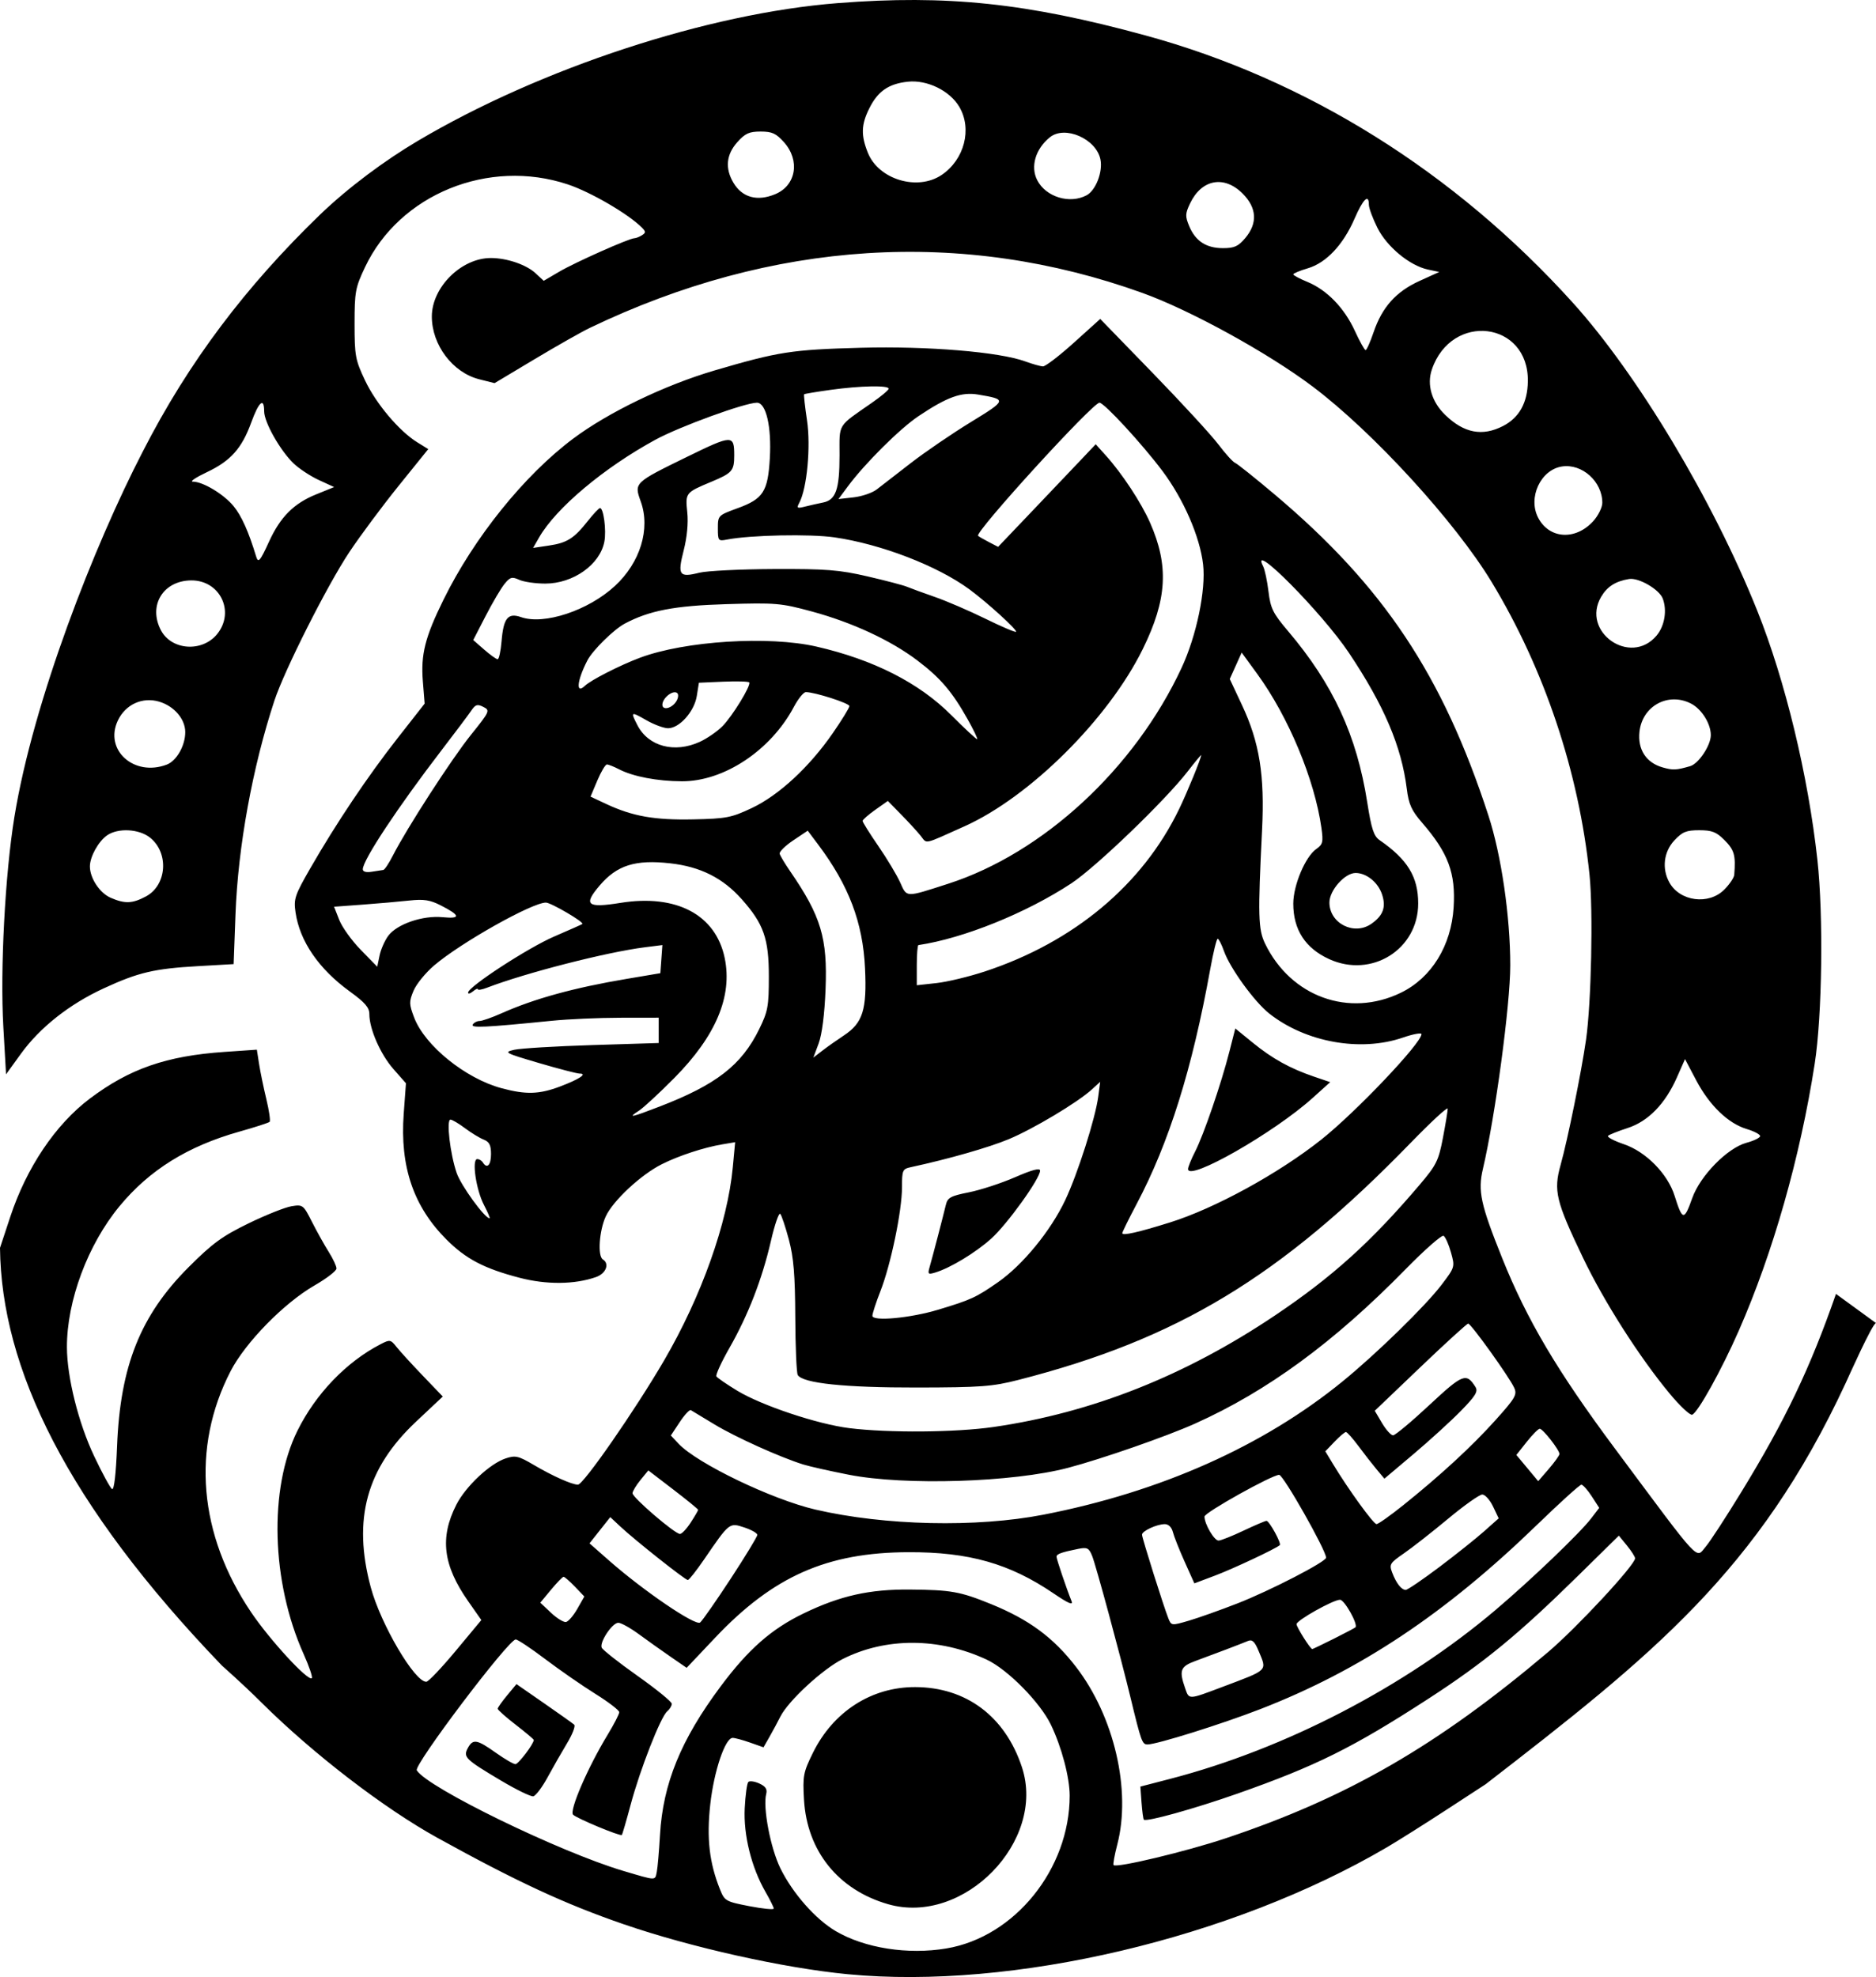 <?xml version="1.0" encoding="UTF-8" standalone="no"?>
<!-- Created with Inkscape (http://www.inkscape.org/) -->

<svg
   version="1.1"
   id="svg1"
   width="570.585"
   height="601.185"
   viewBox="0 0 570.585 601.185"
   sodipodi:docname="logo.svg"
   inkscape:version="1.3.1 (91b66b0783, 2023-11-16, custom)"
   xmlns:inkscape="http://www.inkscape.org/namespaces/inkscape"
   xmlns:sodipodi="http://sodipodi.sourceforge.net/DTD/sodipodi-0.dtd"
   xmlns="http://www.w3.org/2000/svg"
   xmlns:svg="http://www.w3.org/2000/svg">
  <defs
     id="defs1" />
  <sodipodi:namedview
     id="namedview1"
     pagecolor="#ffffff"
     bordercolor="#000000"
     borderopacity="0.25"
     inkscape:showpageshadow="2"
     inkscape:pageopacity="0.0"
     inkscape:pagecheckerboard="0"
     inkscape:deskcolor="#d1d1d1"
     showgrid="false"
     inkscape:zoom="1.1428114"
     inkscape:cx="323.32543"
     inkscape:cy="364.8896"
     inkscape:window-width="1900"
     inkscape:window-height="1060"
     inkscape:window-x="0"
     inkscape:window-y="0"
     inkscape:window-maximized="1"
     inkscape:current-layer="g1" />
  <g
     inkscape:groupmode="layer"
     inkscape:label="Image"
     id="g1"
     transform="translate(-236.946,-187.868)">
    <path
       style="fill:#000000"
       d="m 494.803,788.193 c -19.506,-1.873 -47.754,-8.173 -68.177,-15.206 -17.861,-6.151 -32.537,-12.959 -56.656,-26.283 -16.289,-8.998 -37.817,-25.547 -53.504,-41.128 -6.23,-6.188 -11.766,-10.969 -12.036,-11.25 -47.219,-49.108 -67.083,-90.442 -67.484,-127 l 3.112,-9.42 c 4.956,-15.002 13.77,-28.108 24.178,-35.95 12.076,-9.099 23.319,-13.006 40.917,-14.218 l 9.915,-0.683 0.685,4.385 c 0.377,2.412 1.372,7.228 2.211,10.702 0.839,3.474 1.284,6.559 0.987,6.856 -0.296,0.296 -4.454,1.642 -9.239,2.989 -15.697,4.421 -27.331,11.664 -36.423,22.676 -9.65,11.688 -16.021,28.773 -15.986,42.871 0.023,9.125 3.494,23.02 8.269,33.1 2.453,5.178 4.905,9.69 5.45,10.027 0.626,0.387 1.19,-4.437 1.534,-13.111 0.965,-24.35 7.128,-39.74 21.776,-54.379 7.256,-7.251 10.208,-9.408 18.197,-13.295 5.245,-2.552 11.127,-4.897 13.072,-5.213 3.445,-0.559 3.605,-0.437 6.248,4.781 1.492,2.945 3.777,7.039 5.077,9.098 1.3,2.059 2.364,4.332 2.364,5.051 0,0.719 -2.988,3.025 -6.639,5.125 -9.288,5.342 -21.071,17.369 -25.579,26.108 -11.986,23.234 -9.716,49.693 6.293,73.361 5.73,8.471 17.339,21.059 18.422,19.976 0.302,-0.302 -0.823,-3.606 -2.499,-7.343 -9.843,-21.939 -10.624,-50.265 -1.872,-67.905 5.577,-11.241 14.881,-20.921 25.273,-26.295 2.842,-1.47 3.071,-1.43 4.864,0.832 1.035,1.306 4.623,5.232 7.973,8.724 l 6.092,6.35 -8.14,7.65 c -15.08,14.172 -19.317,29.66 -13.772,50.334 3.019,11.257 13.432,28.949 16.919,28.749 0.641,-0.037 4.665,-4.274 8.943,-9.416 l 7.778,-9.349 -3.98,-5.681 c -7.679,-10.962 -8.719,-19.338 -3.643,-29.354 2.841,-5.607 10.214,-12.531 15.039,-14.124 2.943,-0.971 3.869,-0.756 8.489,1.967 5.74,3.384 11.644,6.023 13.476,6.023 1.668,0 17.354,-22.608 26.185,-37.742 11.362,-19.47 19.325,-41.844 20.91,-58.751 l 0.716,-7.644 -3.874,0.652 c -5.636,0.948 -13.215,3.432 -18.419,6.037 -6.37,3.188 -14.917,11.156 -17.084,15.927 -1.976,4.349 -2.489,12.021 -0.871,13.021 2.138,1.321 0.971,4.314 -2.098,5.384 -6.527,2.275 -15.046,2.347 -23.272,0.195 -10.735,-2.808 -16.231,-5.682 -22.142,-11.579 -10.075,-10.051 -14.223,-22.219 -13.046,-38.261 l 0.682,-9.291 -3.814,-4.333 c -3.944,-4.48 -7.324,-12.194 -7.316,-16.692 0.004,-1.999 -1.325,-3.54 -5.928,-6.875 -9.449,-6.845 -15.254,-15.302 -16.525,-24.072 -0.597,-4.117 -0.233,-5.199 4.532,-13.477 7.885,-13.698 17.4,-27.876 26.509,-39.5 l 8.227,-10.5 -0.54,-6.731 c -0.661,-8.231 0.649,-13.432 6.254,-24.826 9.288,-18.882 24.521,-37.818 39.389,-48.967 10.708,-8.029 27.916,-16.331 43.087,-20.786 19.463,-5.715 23.393,-6.324 44.5,-6.899 20.272,-0.552 42.094,1.262 50,4.157 2.2,0.805 4.615,1.484 5.368,1.508 0.752,0.024 4.979,-3.212 9.394,-7.192 l 8.026,-7.236 16.007,16.485 c 8.804,9.067 17.764,18.809 19.912,21.65 2.148,2.84 4.443,5.373 5.1,5.628 0.657,0.255 6.099,4.602 12.094,9.66 33.088,27.918 51.018,54.847 64.948,97.547 3.931,12.049 6.652,30.698 6.652,45.582 0,11.979 -4.551,45.841 -8.322,61.918 -1.579,6.73 -0.709,10.741 5.893,27.19 7.513,18.719 16.753,34.319 34.242,57.81 26.736,35.911 24.498,33.502 27.682,29.8 1.246,-1.449 6.123,-8.937 10.837,-16.64 13.331,-21.785 20.87,-37.569 28.735,-60.16 l 12.175,8.866 c -1.128,0.12 -8.352,16.36 -9.242,18.274 -26.612,57.259 -58.997,82.93 -109.5,121.961 l -12,7.822 c -6.6,4.302 -14.7,9.405 -18,11.34 -47.298,27.732 -113.906,43.412 -163.986,38.604 z m 29.986,-7.839 c 20.788,-3.472 37.5,-24.175 37.5,-46.454 0,-5.541 -2.456,-14.819 -5.712,-21.574 -3.291,-6.828 -13.197,-16.859 -19.575,-19.821 -14.48,-6.726 -30.634,-6.782 -43.768,-0.151 -6.114,3.087 -16.534,12.715 -18.939,17.501 -0.821,1.634 -2.311,4.405 -3.31,6.156 l -1.817,3.184 -4.066,-1.434 c -2.236,-0.789 -4.629,-1.434 -5.317,-1.434 -2.284,0 -5.688,10.097 -6.809,20.196 -1.144,10.305 -0.298,17.741 2.937,25.826 1.428,3.569 1.746,3.752 8.928,5.143 4.096,0.793 7.447,1.126 7.447,0.741 0,-0.386 -1.127,-2.66 -2.505,-5.053 -4.292,-7.456 -6.741,-17.315 -6.329,-25.477 0.201,-3.982 0.694,-7.569 1.095,-7.97 0.401,-0.401 1.906,-0.194 3.343,0.461 1.895,0.864 2.472,1.733 2.098,3.162 -1.07,4.092 1.289,16.473 4.314,22.637 3.725,7.591 10.697,15.496 16.849,19.104 8.822,5.173 21.902,7.219 33.634,5.259 z m -17.724,-13.452 c -15.163,-4.35 -24.678,-16.167 -25.581,-31.77 -0.419,-7.245 -0.215,-8.322 2.7,-14.243 6.182,-12.557 17.808,-20.036 31.105,-20.009 15.523,0.031 27.37,8.91 32.47,24.333 7.445,22.516 -17.708,48.283 -40.694,41.689 z m -70.357,-9.826 c 0.251,-1.238 0.69,-6.3 0.975,-11.25 0.898,-15.597 6.344,-28.929 18.452,-45.166 8.406,-11.272 15.414,-17.435 25.22,-22.176 11.124,-5.378 20.014,-7.373 32.375,-7.264 12.449,0.11 15.25,0.61 24.56,4.391 11.631,4.723 19.049,10.199 25.94,19.148 11.608,15.074 16.823,37.539 12.535,54 -0.838,3.219 -1.344,6.033 -1.123,6.254 0.923,0.923 22.091,-4.141 34.15,-8.17 36.975,-12.353 64.318,-28.137 97.898,-56.517 8.774,-7.415 26.641,-26.658 26.563,-28.608 -0.02,-0.491 -1.139,-2.242 -2.486,-3.891 l -2.45,-2.999 -12.264,12.061 c -18.252,17.951 -28.742,26.568 -45.764,37.598 -22.882,14.826 -34.058,20.375 -58,28.799 -13.039,4.587 -27.723,8.67 -28.445,7.91 -0.193,-0.203 -0.509,-2.549 -0.703,-5.213 l -0.352,-4.844 9.065,-2.353 c 34.922,-9.063 71.384,-27.981 98.935,-51.332 10.841,-9.188 25.702,-23.413 29.094,-27.849 l 2.463,-3.221 -2.278,-3.517 c -1.253,-1.934 -2.673,-3.523 -3.156,-3.529 -0.482,-0.007 -6.568,5.5 -13.523,12.238 -27.838,26.967 -53.757,44.225 -84.1,55.998 -11.811,4.583 -31.511,10.752 -34.334,10.752 -1.62,0 -1.918,-0.827 -5.224,-14.5 -3.065,-12.679 -10.457,-39.946 -11.602,-42.798 -0.988,-2.459 -1.5,-2.723 -4.232,-2.175 -5.101,1.022 -6.609,1.566 -6.609,2.385 0,0.751 2.999,9.62 4.561,13.488 0.558,1.382 -0.932,0.745 -5.472,-2.338 -13.359,-9.072 -25.698,-12.577 -44.089,-12.525 -24.788,0.071 -41.121,7.289 -58.827,25.998 l -8.673,9.164 -4.971,-3.426 c -2.734,-1.884 -7.069,-4.966 -9.634,-6.849 -2.565,-1.883 -5.346,-3.423 -6.181,-3.423 -1.819,0 -5.72,5.82 -5.058,7.546 0.257,0.67 5.156,4.533 10.886,8.585 5.73,4.052 10.428,7.875 10.438,8.496 0.011,0.62 -0.618,1.656 -1.397,2.303 -1.974,1.638 -8.236,17.627 -11.11,28.365 -1.319,4.929 -2.528,9.084 -2.686,9.232 -0.492,0.46 -13.688,-5.027 -14.825,-6.165 -1.218,-1.218 4.459,-14.356 10.498,-24.297 1.947,-3.205 3.54,-6.299 3.54,-6.875 0,-0.576 -3.263,-3.082 -7.25,-5.568 -3.987,-2.486 -10.85,-7.241 -15.25,-10.566 -4.4,-3.326 -8.45,-6.019 -9,-5.984 -2.298,0.144 -31.062,38.209 -30.077,39.803 3.257,5.271 43.588,24.888 62.924,30.607 10.085,2.983 9.523,2.968 10.071,0.268 z m -47.419,-27.785 c -10.837,-6.454 -11.521,-7.123 -10.062,-9.848 1.544,-2.885 2.77,-2.685 8.492,1.383 2.708,1.925 5.406,3.494 5.997,3.488 0.908,-0.011 5.574,-6.165 5.574,-7.352 0,-0.216 -2.475,-2.302 -5.5,-4.636 -3.025,-2.334 -5.488,-4.526 -5.473,-4.872 0.015,-0.346 1.305,-2.17 2.868,-4.054 l 2.841,-3.426 8.382,5.81 c 4.61,3.196 8.743,6.133 9.183,6.527 0.441,0.394 -0.53,2.921 -2.158,5.615 -1.628,2.694 -4.303,7.374 -5.946,10.399 -1.643,3.025 -3.597,5.619 -4.342,5.764 -0.745,0.145 -5.18,-2.014 -9.855,-4.799 z m 219.5,-28.48 c 14.114,-5.319 13.542,-4.747 10.95,-10.95 -1.197,-2.864 -1.938,-3.547 -3.25,-2.994 -2.034,0.856 -10.053,3.907 -15.95,6.068 -4.591,1.682 -5.033,2.847 -3.141,8.275 1.237,3.549 0.881,3.562 11.391,-0.399 z m 33.779,-14.603 c 3.422,-1.715 6.404,-3.286 6.628,-3.49 0.905,-0.827 -3.316,-8.392 -4.681,-8.392 -2.069,0 -13.225,6.258 -13.225,7.419 0,0.912 4.194,7.56 4.779,7.574 0.153,0.004 3.078,-1.397 6.5,-3.112 z M 459.216,667.877 c 4.44,-6.779 8.073,-12.754 8.073,-13.278 0,-0.524 -1.786,-1.543 -3.969,-2.263 -4.563,-1.506 -4.491,-1.564 -12.234,9.74 -2.355,3.438 -4.578,6.25 -4.939,6.25 -0.792,0 -16.09,-12.117 -20.472,-16.217 l -3.115,-2.913 -3.157,3.987 -3.157,3.987 5.883,5.178 c 10.522,9.262 26.373,20.047 27.765,18.892 0.687,-0.57 4.882,-6.583 9.322,-13.362 z m 154.138,7.542 c 9.865,-3.846 26.945,-12.662 26.923,-13.895 -0.042,-2.302 -12.988,-25.151 -14.266,-25.18 -2.098,-0.047 -22.721,11.463 -22.721,12.681 0,2.27 2.947,7.302 4.276,7.301 0.673,-4.3e-4 4.077,-1.35 7.564,-3 3.487,-1.65 6.647,-2.999 7.023,-2.999 0.848,0 4.613,6.871 4.048,7.387 -1.159,1.06 -14.184,7.181 -19.687,9.253 l -6.302,2.372 -2.971,-6.621 c -1.634,-3.642 -3.24,-7.694 -3.569,-9.006 -0.36,-1.435 -1.333,-2.385 -2.443,-2.385 -2.431,0 -6.939,2.084 -6.939,3.207 0,0.968 6.606,21.936 8.034,25.501 0.871,2.173 0.969,2.184 6.175,0.661 2.91,-0.851 9.595,-3.225 14.855,-5.276 z m -200.813,1.663 2.134,-3.744 -2.88,-3.006 c -1.584,-1.653 -3.133,-2.998 -3.443,-2.988 -0.31,0.01 -2.029,1.784 -3.821,3.942 l -3.258,3.924 3.258,3.069 c 1.792,1.688 3.847,2.952 4.567,2.808 0.72,-0.144 2.269,-1.946 3.443,-4.005 z m 262.091,-12.643 c 5.036,-3.788 11.178,-8.683 13.649,-10.879 l 4.493,-3.992 -1.727,-3.621 c -0.95,-1.991 -2.421,-3.621 -3.27,-3.621 -0.849,0 -5.53,3.318 -10.402,7.374 -4.873,4.055 -10.92,8.791 -13.439,10.525 -4.262,2.932 -4.509,3.338 -3.556,5.844 1.236,3.25 2.811,5.258 4.124,5.258 0.534,0 5.091,-3.099 10.128,-6.887 z M 447.039,650.827 c 1.238,-1.91 2.25,-3.643 2.25,-3.849 0,-0.206 -3.411,-2.988 -7.579,-6.181 l -7.579,-5.805 -2.385,2.917 c -1.312,1.604 -2.401,3.413 -2.421,4.02 -0.042,1.288 12.911,12.403 14.433,12.385 0.567,-0.007 2.043,-1.575 3.281,-3.486 z m 107.25,-2.368 c 35.594,-6.919 66.835,-20.832 90.996,-40.524 10.353,-8.438 25.307,-23.04 30.164,-29.454 4.014,-5.301 4.037,-5.38 2.806,-9.776 -0.682,-2.437 -1.691,-4.71 -2.242,-5.05 -0.551,-0.34 -5.771,4.25 -11.6,10.201 -21.717,22.168 -42.027,37.051 -64.029,46.916 -8.667,3.886 -28.263,10.707 -38.596,13.435 -16.738,4.418 -49.546,5.45 -66.676,2.098 -5.678,-1.111 -11.899,-2.508 -13.824,-3.105 -6.976,-2.162 -20.644,-8.325 -27,-12.175 -3.575,-2.165 -6.821,-4.125 -7.212,-4.354 -0.392,-0.229 -1.922,1.411 -3.4,3.645 l -2.688,4.062 2.339,2.49 c 5.649,6.014 28.419,16.97 41.639,20.036 21.081,4.889 48.958,5.515 69.322,1.556 z m 109.389,-2.836 c 11.448,-9.18 20.956,-17.945 28.152,-25.954 6.009,-6.687 6.607,-7.723 5.663,-9.796 -1.503,-3.299 -13.163,-19.554 -14.003,-19.523 -0.386,0.015 -6.935,5.984 -14.555,13.267 l -13.854,13.24 2.203,3.733 c 1.212,2.053 2.725,3.733 3.364,3.733 0.639,0 5.591,-4.13 11.006,-9.179 10.207,-9.517 11.269,-9.934 14.052,-5.522 0.855,1.355 0.03,2.709 -4.433,7.27 -3.016,3.082 -9.484,8.981 -14.374,13.108 l -8.891,7.503 -2.374,-2.84 c -1.306,-1.562 -3.794,-4.752 -5.529,-7.09 -1.735,-2.337 -3.444,-4.25 -3.798,-4.25 -0.354,0 -1.908,1.32 -3.453,2.933 l -2.81,2.933 2.304,3.817 c 4.651,7.705 12.336,18.317 13.265,18.317 0.526,0 4.156,-2.566 8.066,-5.702 z m 47.573,-15.615 c 0.053,-1.16 -5.038,-7.683 -5.997,-7.683 -0.439,0 -2.217,1.792 -3.952,3.983 l -3.155,3.983 3.321,3.986 3.321,3.986 3.212,-3.719 c 1.767,-2.046 3.229,-4.087 3.25,-4.536 z m -172.091,-8.223 c 29.932,-4.336 58.308,-15.591 85.663,-33.977 17.402,-11.697 29.17,-22.327 43.874,-39.629 5.13,-6.037 5.783,-7.351 7.12,-14.338 0.809,-4.231 1.459,-8.215 1.444,-8.854 -0.015,-0.639 -5.078,4.036 -11.25,10.388 -39.653,40.812 -70.957,59.726 -119.323,72.099 -7.906,2.022 -11.356,2.281 -30.9,2.314 -21.946,0.037 -34.661,-1.296 -36.206,-3.796 -0.375,-0.606 -0.715,-8.542 -0.756,-17.634 -0.058,-12.799 -0.497,-18.113 -1.944,-23.532 -1.028,-3.85 -2.208,-7.378 -2.621,-7.84 -0.414,-0.462 -1.69,3.236 -2.838,8.218 -2.668,11.589 -6.916,22.552 -12.594,32.503 -2.473,4.335 -4.272,8.246 -3.996,8.691 0.275,0.445 3.117,2.399 6.314,4.341 7.434,4.516 24.482,10.209 34.141,11.402 11.973,1.478 32.354,1.313 43.872,-0.356 z m -16.872,-35.658 c 9.964,-3.001 11.517,-3.714 18.157,-8.334 7.553,-5.256 16.043,-15.608 20.478,-24.968 3.799,-8.018 9.176,-24.867 10.053,-31.5 l 0.595,-4.5 -2.504,2.295 c -4.305,3.946 -17.822,12.036 -25.341,15.166 -6.078,2.53 -18.32,6.028 -29.687,8.483 -2.598,0.561 -2.75,0.901 -2.75,6.132 0,7.133 -3.398,23.508 -6.544,31.537 -1.351,3.446 -2.456,6.839 -2.456,7.539 0,1.77 11.517,0.705 20,-1.85 z m -2.608,-12.939 c 0.83,-2.865 4.096,-15.374 4.942,-18.925 0.531,-2.23 1.439,-2.726 7.024,-3.836 3.528,-0.701 9.841,-2.764 14.028,-4.585 5.268,-2.29 7.614,-2.906 7.614,-1.998 0,2.398 -9.98,16.276 -14.857,20.66 -4.761,4.28 -12.42,8.919 -17.039,10.32 -2.16,0.655 -2.329,0.494 -1.712,-1.637 z m 73.108,-13.598 c 13.649,-4.271 32.981,-14.849 46,-25.169 10.51,-8.331 30.5,-29.367 30.5,-32.095 0,-0.492 -2.545,-0.018 -5.657,1.052 -12.883,4.432 -29.514,1.448 -40.615,-7.288 -4.518,-3.556 -11.955,-13.801 -13.802,-19.016 -0.731,-2.062 -1.593,-3.75 -1.916,-3.75 -0.323,0 -1.34,4.162 -2.26,9.25 -5.485,30.338 -12.526,52.791 -22.407,71.454 -2.389,4.512 -4.344,8.486 -4.344,8.829 0,0.843 4.871,-0.255 14.5,-3.268 z m 5.5,-16.238 c 0,-0.609 0.969,-3.002 2.154,-5.317 2.604,-5.09 7.915,-20.571 10.403,-30.321 l 1.814,-7.11 5.352,4.359 c 5.951,4.847 11.33,7.822 18.634,10.304 l 4.88,1.659 -5.369,4.833 c -11.766,10.592 -37.869,25.476 -37.869,21.593 z m -214.173,10.865 c -2.387,-4.58 -3.736,-13.892 -2.013,-13.892 0.588,0 1.346,0.45 1.686,1 1.29,2.088 2.5,0.866 2.5,-2.525 0,-2.725 -0.51,-3.726 -2.25,-4.414 -1.238,-0.489 -3.8,-2.053 -5.694,-3.475 -1.894,-1.422 -3.871,-2.586 -4.392,-2.586 -1.312,0 -0.105,10.406 1.878,16.195 1.319,3.85 8.55,13.805 10.027,13.805 0.219,0 -0.565,-1.849 -1.742,-4.108 z m 53.383,-29.843 c 17.336,-6.675 24.991,-12.619 30.36,-23.571 2.647,-5.399 2.93,-6.947 2.931,-15.978 2.3e-4,-11.551 -1.565,-16.011 -8.256,-23.534 -5.737,-6.45 -12.559,-9.874 -21.714,-10.901 -10.635,-1.193 -16.19,0.549 -21.477,6.735 -5.067,5.928 -3.873,6.927 6.318,5.291 17.017,-2.733 28.966,3.586 31.702,16.764 2.414,11.629 -2.666,23.709 -15.358,36.516 -4.519,4.56 -9.34,9.018 -10.715,9.908 -3.6,2.329 -2.426,2.097 6.21,-1.229 z m -30.21,-6.125 c 5.813,-2.194 8.439,-3.923 5.956,-3.923 -0.794,0 -6.374,-1.449 -12.399,-3.219 -10.367,-3.047 -10.769,-3.262 -7.506,-4.018 1.897,-0.439 12.561,-1.083 23.699,-1.43 l 20.25,-0.631 v -3.85 -3.85 l -11.75,0.017 c -6.463,0.01 -15.8,0.423 -20.75,0.919 -20.375,2.041 -24.732,2.248 -24.051,1.146 0.368,-0.595 1.305,-1.082 2.082,-1.082 0.778,0 3.788,-1.057 6.691,-2.35 10.012,-4.458 22.04,-7.761 38.149,-10.474 l 10.128,-1.706 0.31,-4.277 0.31,-4.277 -5.31,0.67 c -11.633,1.467 -36.283,7.78 -48.06,12.308 -1.512,0.582 -2.75,0.788 -2.75,0.46 0,-0.329 -0.675,-0.037 -1.5,0.647 -0.825,0.685 -1.493,0.852 -1.483,0.372 0.034,-1.781 18.261,-13.644 26.232,-17.074 4.538,-1.953 8.381,-3.661 8.539,-3.796 0.624,-0.532 -9.564,-6.503 -11.096,-6.503 -4.192,0 -25.798,12.142 -33.957,19.083 -2.621,2.23 -5.454,5.703 -6.297,7.719 -1.396,3.34 -1.379,4.065 0.189,8.171 3.263,8.545 15.601,18.516 26.557,21.465 7.429,1.999 11.463,1.883 17.816,-0.514 z m 86.326,-15.522 c 5.759,-3.798 7.021,-7.801 6.43,-20.406 -0.653,-13.937 -4.943,-25.25 -14.288,-37.677 l -3.144,-4.181 -4.412,2.954 c -2.427,1.625 -4.279,3.455 -4.117,4.067 0.162,0.612 1.579,2.979 3.148,5.26 9.433,13.71 11.428,20.347 10.807,35.943 -0.303,7.602 -1.087,13.754 -2.097,16.458 l -1.613,4.319 2.73,-2.106 c 1.501,-1.159 4.452,-3.242 6.556,-4.63 z M 663.028,489.734 c 9.293,-4.514 15.316,-14.261 16.04,-25.959 0.646,-10.43 -1.627,-16.532 -9.584,-25.725 -3.239,-3.743 -4.073,-5.592 -4.668,-10.355 -1.61,-12.885 -6.92,-25.351 -17.596,-41.312 -8.166,-12.208 -30.434,-34.661 -26.091,-26.308 0.5,0.963 1.231,4.398 1.624,7.635 0.627,5.165 1.351,6.635 5.92,12.022 13.722,16.175 20.92,31.724 24.117,52.094 1.27,8.09 1.985,10.287 3.743,11.5 8.527,5.885 11.756,11.176 11.756,19.264 0,13.963 -14.149,22.818 -27.061,16.936 -7.28,-3.317 -10.946,-8.984 -10.93,-16.9 0.011,-5.598 3.668,-14.26 7.007,-16.599 1.974,-1.383 2.153,-2.117 1.556,-6.382 -2.058,-14.704 -10.028,-33.825 -19.533,-46.863 l -4.725,-6.481 -1.812,4.019 -1.812,4.019 3.682,7.846 c 5.364,11.431 6.969,21.375 6.142,38.052 -1.295,26.111 -1.184,30.239 0.928,34.589 7.845,16.159 25.559,22.554 41.297,14.909 z M 536.511,483.264 c 27.086,-8.948 47.908,-26.338 59.031,-49.301 2.494,-5.149 6.744,-15.531 6.746,-16.477 2.7e-4,-0.187 -1.863,2.063 -4.141,5 -6.89,8.883 -27.906,29.091 -35.358,33.999 -13.695,9.018 -32.806,16.732 -46.5,18.767 -0.275,0.041 -0.5,2.805 -0.5,6.143 v 6.069 l 6,-0.659 c 3.3,-0.363 9.925,-1.956 14.723,-3.541 z M 355.02,472.448 c 2.634,-3.577 10.495,-6.274 16.551,-5.679 5.59,0.549 5.431,-0.529 -0.525,-3.567 -3.317,-1.692 -5.179,-1.979 -9.682,-1.489 -3.067,0.333 -9.454,0.892 -14.194,1.241 l -8.618,0.635 1.578,4.018 c 0.868,2.21 3.823,6.313 6.566,9.119 l 4.988,5.101 0.701,-3.377 c 0.386,-1.857 1.571,-4.557 2.633,-6 z m 299.039,-3.674 c 3.577,-2.506 4.51,-5.071 3.241,-8.916 -1.214,-3.678 -4.733,-6.533 -8.053,-6.533 -3.27,0 -7.958,5.283 -7.958,8.969 0,6.363 7.502,10.17 12.77,6.48 z M 525.289,456.616 c 28.916,-9.309 56.761,-35.042 71.018,-65.632 4.55,-9.762 7.452,-23.697 6.558,-31.487 -0.97,-8.445 -5.944,-19.861 -12.403,-28.462 -6.179,-8.229 -17.696,-20.709 -19.11,-20.709 -2.076,0 -38.007,39.39 -36.921,40.476 0.226,0.226 1.689,1.074 3.25,1.884 l 2.839,1.473 10.134,-10.629 c 5.574,-5.846 12.253,-12.866 14.843,-15.599 l 4.709,-4.97 3.094,3.433 c 4.922,5.461 10.713,14.252 13.417,20.366 5.802,13.12 5.218,23.404 -2.187,38.457 -10.443,21.231 -34.339,44.986 -54.242,53.921 -12.707,5.705 -11.306,5.397 -13.285,2.921 -0.982,-1.228 -3.638,-4.124 -5.904,-6.437 l -4.119,-4.205 -3.825,2.705 c -2.104,1.487 -3.835,3.006 -3.846,3.375 -0.012,0.368 2.135,3.801 4.771,7.627 2.636,3.826 5.626,8.805 6.644,11.063 2.102,4.661 1.478,4.642 14.563,0.43 z m -171.77,-4.208 c 0.401,-0.045 1.703,-1.995 2.892,-4.332 4.227,-8.306 17.842,-29.363 23.73,-36.7 5.802,-7.229 5.915,-7.482 3.813,-8.549 -1.817,-0.922 -2.407,-0.742 -3.666,1.122 -0.825,1.221 -4.896,6.644 -9.046,12.049 -13.307,17.331 -23.954,33.421 -23.954,36.2 0,0.748 1.031,1.027 2.75,0.744 1.512,-0.249 3.078,-0.489 3.48,-0.534 z M 465.601,433.582 c 8.21,-3.868 17.509,-12.466 24.642,-22.785 2.775,-4.014 5.046,-7.714 5.046,-8.221 0,-0.872 -10.521,-4.251 -13.237,-4.251 -0.697,0 -2.334,2.012 -3.639,4.472 -7.017,13.228 -21.243,22.687 -34.059,22.646 -7.458,-0.024 -14.835,-1.43 -19.118,-3.645 -1.567,-0.81 -3.231,-1.473 -3.699,-1.473 -0.468,0 -1.781,2.201 -2.918,4.891 l -2.066,4.891 4.754,2.227 c 8.016,3.754 14.71,4.94 26.482,4.691 10.044,-0.213 11.592,-0.512 17.812,-3.443 z m -15.812,-20.135 c 2.2,-1.009 5.291,-3.137 6.869,-4.728 3.041,-3.067 8.753,-12.384 8.172,-13.331 -0.189,-0.309 -3.711,-0.416 -7.827,-0.237 l -7.483,0.325 -0.645,4.031 c -0.758,4.74 -5.3,9.825 -8.76,9.807 -1.28,-0.007 -4.239,-1.106 -6.577,-2.442 -4.761,-2.722 -4.875,-2.656 -2.701,1.548 3.332,6.443 11.273,8.55 18.951,5.027 z m 81.487,-6.826 c -4.736,-8.433 -8.294,-12.6 -15.279,-17.894 -8.12,-6.154 -19.813,-11.582 -32.163,-14.929 -9.377,-2.541 -10.885,-2.67 -26,-2.217 -15.722,0.471 -23.416,1.948 -30.884,5.929 -3.333,1.776 -9.763,8.111 -11.351,11.181 -3.169,6.127 -3.592,10.432 -0.761,7.726 1.851,-1.769 10.675,-6.266 16.77,-8.547 13.666,-5.114 39.151,-6.72 53.68,-3.384 17.358,3.986 31.212,11.03 41,20.847 4.125,4.137 7.667,7.423 7.871,7.302 0.204,-0.121 -1.094,-2.827 -2.884,-6.015 z m -88.63,-5.498 c 0.589,-0.936 0.729,-2.045 0.309,-2.465 -1.067,-1.067 -4.097,1.027 -4.507,3.115 -0.439,2.232 2.688,1.747 4.198,-0.65 z m -53.154,-18.237 c 0.589,-7.1 1.929,-8.759 5.947,-7.358 7.008,2.443 20.429,-2.008 28.508,-9.455 7.731,-7.127 10.882,-17.379 7.893,-25.689 -2.059,-5.725 -2.077,-5.708 14.138,-13.632 13.703,-6.696 14.28,-6.713 14.28,-0.427 0,4.706 -0.582,5.379 -6.969,8.045 -7.868,3.285 -7.918,3.349 -7.305,9.284 0.337,3.268 -0.074,7.605 -1.103,11.618 -1.922,7.503 -1.367,8.291 4.759,6.752 2.282,-0.574 12.475,-1.078 22.65,-1.121 15.959,-0.068 19.873,0.239 28.5,2.232 5.5,1.271 10.9,2.689 12,3.152 1.1,0.463 4.925,1.859 8.5,3.104 3.575,1.244 10.499,4.227 15.386,6.628 4.887,2.401 9.067,4.185 9.289,3.964 0.497,-0.497 -8.748,-8.915 -14.175,-12.906 -9.717,-7.146 -26.824,-13.74 -41,-15.805 -7.443,-1.084 -25.717,-0.709 -32.75,0.672 -2.627,0.516 -2.75,0.363 -2.75,-3.405 0,-3.914 0.049,-3.963 6.016,-6.139 7.77,-2.833 9.197,-5.045 9.783,-15.163 0.556,-9.602 -1.136,-16.911 -3.914,-16.911 -3.639,0 -23.514,7.243 -30.885,11.255 -15.633,8.509 -30.224,20.759 -35.352,29.678 l -1.852,3.221 4.852,-0.724 c 5.51,-0.822 7.596,-2.149 11.852,-7.538 1.65,-2.089 3.287,-3.82 3.639,-3.845 1.088,-0.079 1.985,6.781 1.334,10.204 -1.326,6.975 -9.472,12.75 -17.983,12.75 -2.968,0 -6.529,-0.516 -7.913,-1.147 -2.197,-1.001 -2.767,-0.841 -4.471,1.25 -1.074,1.318 -3.655,5.697 -5.735,9.73 l -3.782,7.333 3.341,2.917 c 1.837,1.604 3.674,2.917 4.082,2.917 0.407,0 0.944,-2.448 1.192,-5.439 z m 97.799,-42.211 c 3.878,-0.776 4.997,-3.985 4.997,-14.324 0,-9.908 -0.817,-8.582 9.878,-16.026 2.766,-1.925 5.05,-3.837 5.076,-4.25 0.068,-1.085 -8.581,-0.92 -17.631,0.336 -4.302,0.598 -7.942,1.205 -8.089,1.35 -0.146,0.145 0.249,3.729 0.879,7.964 1.177,7.912 -0.006,20.614 -2.327,24.985 -0.896,1.688 -0.716,1.814 1.723,1.202 1.498,-0.376 3.971,-0.933 5.494,-1.238 z m 16.303,-3.969 c 1.339,-1.034 5.999,-4.641 10.356,-8.016 4.357,-3.375 12.559,-8.974 18.227,-12.442 11.063,-6.769 11.101,-6.911 2.258,-8.399 -5.056,-0.851 -9.438,0.737 -18.147,6.575 -5.634,3.777 -16.271,14.348 -21.434,21.302 l -2.895,3.899 4.6,-0.518 c 2.53,-0.285 5.695,-1.365 7.034,-2.399 z M 744.775,611.635 c -9.205,-11.082 -19.992,-27.991 -26.394,-41.373 -8.235,-17.214 -8.975,-20.299 -6.767,-28.196 2.141,-7.659 6.333,-28.3 7.724,-38.038 1.607,-11.248 2.193,-39.167 1.054,-50.21 -3.212,-31.138 -13.68,-62.423 -29.776,-88.993 -11.126,-18.366 -36.088,-45.617 -54.43,-59.422 -13.636,-10.263 -37.214,-23.222 -51.793,-28.466 -54.781,-19.704 -112.479,-16.046 -168.105,10.66 -2.475,1.188 -9.994,5.449 -16.71,9.469 l -12.21,7.308 -4.654,-1.172 c -8.075,-2.033 -14.426,-10.435 -14.426,-19.082 0,-8.906 8.966,-17.795 17.95,-17.795 4.863,0 10.773,2.014 13.601,4.635 l 2.478,2.296 4.736,-2.78 c 4.846,-2.844 21.237,-10.139 22.843,-10.167 0.491,-0.008 1.528,-0.418 2.304,-0.909 1.212,-0.767 1.205,-1.101 -0.045,-2.351 -4.144,-4.144 -15.562,-10.792 -22.511,-13.106 -24.118,-8.032 -51.179,3.007 -61.672,25.158 -2.951,6.229 -3.185,7.495 -3.185,17.223 0,9.728 0.234,10.994 3.185,17.223 3.368,7.109 10.394,15.427 15.915,18.839 l 3.313,2.048 -9.033,11.195 c -4.968,6.157 -11.725,15.245 -15.015,20.195 -6.711,10.096 -19.685,35.815 -22.738,45.072 -6.672,20.233 -11.084,44.455 -11.846,65.033 l -0.56,15.105 -10.815,0.619 c -13.378,0.765 -18.158,1.891 -28.723,6.766 -10.445,4.819 -19.384,11.885 -25.185,19.908 l -4.5,6.223 -0.821,-14.363 c -1.001,-17.515 0.518,-46.431 3.355,-63.863 5.762,-35.409 24.338,-82.703 38.984,-111.013 14.114,-27.644 31.563,-50.466 53.837,-72.034 8.757,-8.436 19.891,-16.652 29.797,-22.52 37.379,-22.142 88.362,-38.869 127.848,-41.946 33.166,-2.585 57.382,-0.042 93.5,9.815 49.044,13.386 94.043,41.503 129.95,81.198 19.761,21.846 42.758,60.225 56.194,93.781 8.502,21.233 15.453,50.03 18.277,75.719 1.86,16.916 1.459,47.352 -0.816,62 -4.414,28.419 -12.674,57.455 -23.099,81.196 -5.253,11.962 -12.483,24.979 -14.184,25.537 -0.648,0.213 -3.724,-2.678 -6.835,-6.423 z m 6.879,-59.475 c 2.412,-6.792 10.707,-15.239 16.493,-16.797 2.278,-0.613 4.142,-1.53 4.142,-2.037 0,-0.507 -1.834,-1.471 -4.075,-2.142 -5.646,-1.692 -11.343,-7.182 -15.367,-14.812 l -3.404,-6.453 -2.467,5.578 c -3.561,8.053 -8.732,13.358 -15,15.391 -2.853,0.925 -5.523,1.985 -5.932,2.354 -0.41,0.369 1.762,1.524 4.827,2.566 6.69,2.274 13.3,8.995 15.398,15.656 2.404,7.631 2.898,7.695 5.384,0.695 z M 281.305,460.47 c 6.398,-3.407 7.103,-13.226 1.285,-17.89 -3.342,-2.679 -9.764,-3.019 -13.084,-0.694 -2.647,1.854 -5.217,6.504 -5.217,9.439 0,3.582 2.983,8.087 6.315,9.536 4.32,1.879 6.593,1.796 10.701,-0.392 z m 480.061,-2.068 c 1.608,-1.608 2.979,-3.633 3.048,-4.5 0.478,-6.035 0.041,-7.565 -3.048,-10.654 -2.397,-2.397 -3.764,-2.923 -7.599,-2.923 -3.941,0 -5.131,0.488 -7.577,3.106 -3.233,3.461 -3.836,8.58 -1.506,12.784 3.2,5.774 11.948,6.921 16.681,2.187 z m -10.377,-37.549 c 2.581,-0.74 6.3,-6.315 6.3,-9.445 0,-3.475 -2.782,-7.918 -6,-9.583 -6.936,-3.587 -14.819,0.689 -15.693,8.512 -0.604,5.401 2,9.443 7.006,10.875 3.158,0.903 4.128,0.862 8.387,-0.359 z m -463.313,-0.485 c 2.974,-1.131 5.613,-5.765 5.613,-9.858 0,-3.987 -3.343,-7.907 -7.91,-9.276 -5.091,-1.525 -10.261,0.823 -12.582,5.715 -4.251,8.958 4.901,17.212 14.879,13.419 z m 15.358,-39.742 c 5.446,-6.795 0.803,-16.335 -7.918,-16.268 -8.534,0.066 -13.146,7.581 -9.262,15.092 3.208,6.204 12.633,6.849 17.18,1.176 z m 437.758,0.513 c 2.458,-2.922 3.249,-7.689 1.87,-11.281 -1.066,-2.779 -7.324,-6.404 -10.23,-5.926 -4.099,0.674 -6.654,2.295 -8.474,5.377 -6.29,10.648 8.866,21.3 16.834,11.831 z M 318.77,352.576 c 3.427,-7.5 7.522,-11.613 14.303,-14.365 l 5.508,-2.235 -4.633,-2.125 c -2.548,-1.169 -6.019,-3.453 -7.714,-5.075 -4.065,-3.891 -8.945,-12.523 -8.945,-15.821 0,-4.354 -1.603,-2.982 -3.911,3.349 -2.897,7.946 -6.268,11.72 -13.546,15.162 -3.324,1.572 -5.238,2.859 -4.253,2.86 3.079,10e-4 9.393,3.793 12.408,7.451 2.408,2.921 4.584,7.774 6.861,15.3 0.637,2.106 1.196,1.465 3.922,-4.5 z m 402.769,-6.247 c 1.512,-1.669 2.75,-4.175 2.75,-5.569 0,-6.467 -6.164,-11.998 -12.301,-11.038 -6.465,1.011 -10.382,9.448 -7.223,15.558 3.363,6.503 11.377,7.004 16.774,1.049 z m -27.46,-28.908 c 4.945,-2.539 7.472,-7.084 7.566,-13.61 0.264,-18.248 -23.208,-21.133 -29.195,-3.589 -1.584,4.641 -0.051,9.851 4.07,13.834 5.715,5.524 11.278,6.59 17.559,3.365 z M 654.727,288.878 c 2.585,-7.606 6.831,-12.344 13.961,-15.58 l 6.003,-2.725 -3.451,-0.743 c -5.572,-1.2 -12.481,-6.921 -15.377,-12.731 -1.416,-2.841 -2.574,-5.977 -2.574,-6.969 0,-3.463 -1.758,-1.758 -4.351,4.22 -3.456,7.968 -8.62,13.452 -14.229,15.108 -2.431,0.718 -4.418,1.544 -4.416,1.837 0.002,0.292 1.934,1.325 4.293,2.295 5.924,2.436 11.227,7.9 14.423,14.862 1.483,3.231 2.96,5.875 3.281,5.875 0.322,0 1.418,-2.451 2.437,-5.448 z M 615.7,260.249 c 3.799,-4.515 3.518,-9.194 -0.811,-13.523 -5.647,-5.647 -12.498,-4.35 -15.999,3.028 -1.47,3.097 -1.497,3.887 -0.236,6.904 1.895,4.535 5.18,6.668 10.268,6.668 3.45,0 4.645,-0.543 6.777,-3.077 z M 472.741,246.91 c 6.346,-2.652 7.619,-10.236 2.651,-15.796 -2.398,-2.684 -3.623,-3.243 -7.102,-3.243 -3.48,0 -4.704,0.559 -7.102,3.243 -3.358,3.758 -3.763,7.939 -1.19,12.293 2.675,4.529 7.268,5.791 12.744,3.503 z m 94.699,0.335 c 2.785,-1.49 4.961,-7.115 4.208,-10.877 -1.253,-6.267 -10.78,-10.457 -15.372,-6.761 -4.382,3.527 -5.98,8.907 -3.869,13.034 2.625,5.133 9.888,7.357 15.033,4.604 z m -44.102,-6.173 c 6.935,-4.674 9.35,-13.999 5.369,-20.733 -2.907,-4.917 -9.788,-8.266 -15.666,-7.626 -5.871,0.64 -9.124,2.907 -11.736,8.178 -2.436,4.916 -2.531,8.102 -0.402,13.425 3.257,8.141 15.092,11.705 22.435,6.756 z"
       id="path1"
       sodipodi:nodetypes="ssssscssscsssssssssssssssssssssssscsssscssssssscsssssssscscsssscsssssssscsssssssssssccscssssssssssscssssssssssssssssssssssssssssssssscssssscssscssssssssssssscsssssssssssssssssssssssssscsssssssssssssssscssssssscccsssssssssssscsssssssscssscssssscsssssssssscsscsssssssssssssscsssssssscsssssscsssscsssssscccsssssssssssssssssssssssscssssssssssssssssssssssssssssscsscssssssssssssssssssssssssssssccccssssscccsssssssssssssssscssssscsssssssssssssssssscccssssssssssscssssssscsscsssssssssssssscsscsssssscssssssssssssssssssssssscssssssscscsssssssssssssssssssssssssssssssssssssssssssscsssssssscsssssssssscsssssssscsssssssssssscsssscscssssssscsssscssscssssssssssssssssssscssssssssssssssssssssssssssssssssssssssssscssssscssssssssssssssscsssssssssssssssssssssssssssssssss" />
  </g>
</svg>
